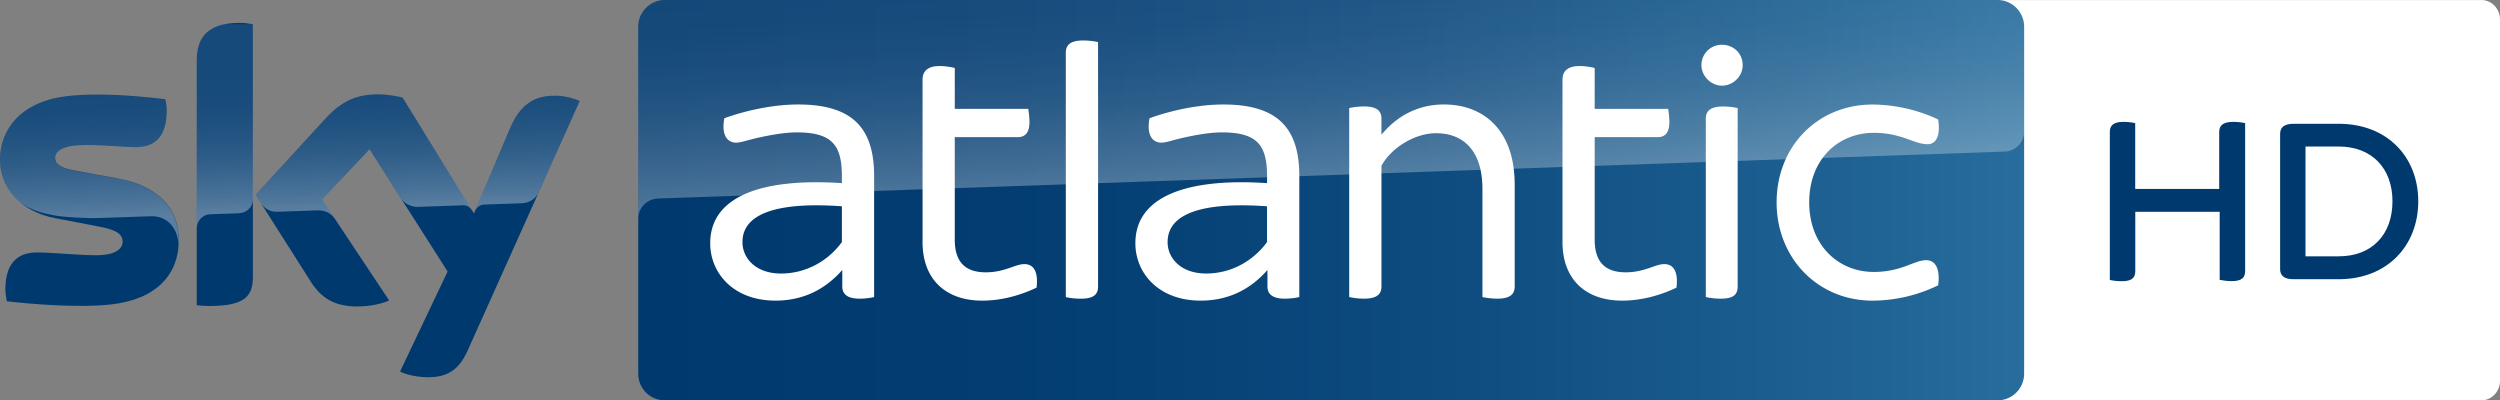<svg width="3122.2" height="500" enable-background="new 0 0 2362.9 500" version="1.1" viewBox="0 0 3122.2 500" xml:space="preserve" xmlns="http://www.w3.org/2000/svg">
		<rect x="0" y="0" width="3122.2" height="500" fill="#808080" stroke="none"/>
		<g transform="translate(769.31 .002)"><path d="m2329.6 0c12.9 0 23.3 10.94 23.3 24.276v451.45c0 13.336-10.5 24.276-23.3 24.276h-607.9c-12.9 0-23.3-10.94-23.3-24.276v-451.34c0-13.44 10.5-24.276 23.3-24.276h607.9" fill="#fff" stroke-width="1.021"/><g fill="#00396e"><path d="m2034.6 153.8v184.7c0 8.1-4.1 12.6-16.7 12.6-5.7 0-11-0.8-15.1-1.6v-85h-105.4v74.1c0 8.1-4.1 12.6-16.7 12.6-6.1 0-12.2-0.8-15.1-1.6v-184.8c0-7.8 4.1-12.6 17.1-12.6 5.7 0 11.3 0.8 14.6 1.6v82.2h104.9v-71.2c0-7.8 4.5-12.6 17.5-12.6 6 0 11.6 0.8 14.9 1.6"/><path d="m2250.8 251.4c0 55.4-38.7 97.3-99.3 97.3h-56.5c-12.2 0-16.7-4.9-16.7-12.6v-168.9c0-7.7 4.5-12.6 16.7-12.6h56.5c60.6 0 99.3 41.5 99.3 96.8m-32.2 0c0-41.5-26-68.4-67.1-68.4h-41.5v137.1h41.5c41.1 0.1 67.1-26.8 67.1-68.7"/></g></g>
				<defs>
				<linearGradient id="Sfumatura_senza_nome_9-5" x1="1010.7" x2="1083" y1="-279.55" y2="-279.55" gradientTransform="matrix(23.94 0 0 -23.94 -23395 -6441.4)" gradientUnits="userSpaceOnUse"><stop stop-color="#00396e" offset="0"/><stop stop-color="#033d72" offset=".27"/><stop stop-color="#0d4a7e" offset=".56"/><stop stop-color="#1d6091" offset=".85"/><stop stop-color="#276d9d" offset="1"/></linearGradient><linearGradient id="linearGradient893" x1="1666.6" x2="1657.9" y1="424.49" y2="175.44" gradientTransform="translate(-1.624 -198)" gradientUnits="userSpaceOnUse"><stop stop-color="#fff" offset="0"/><stop stop-color="#fff" stop-opacity=".83" offset=".12"/><stop stop-color="#fff" stop-opacity=".66" offset=".27"/><stop stop-color="#fff" stop-opacity=".51" offset=".42"/><stop stop-color="#fff" stop-opacity=".4" offset=".57"/><stop stop-color="#fff" stop-opacity=".32" offset=".72"/><stop stop-color="#fff" stop-opacity=".27" offset=".86"/><stop stop-color="#fff" stop-opacity=".25" offset="1"/></linearGradient><linearGradient id="b-5" x1="365.41" x2="359.57" y1="1091.1" y2="923.62" gradientTransform="translate(-189.64 -1500.6)" gradientUnits="userSpaceOnUse"><stop stop-color="#fff" offset="0"/><stop stop-color="#fff" stop-opacity=".835" offset=".12"/><stop stop-color="#fff" stop-opacity=".658" offset=".269"/><stop stop-color="#fff" stop-opacity=".511" offset=".419"/><stop stop-color="#fff" stop-opacity=".397" offset=".568"/><stop stop-color="#fff" stop-opacity=".315" offset=".716"/><stop stop-color="#fff" stop-opacity=".266" offset=".86"/><stop stop-color="#fff" stop-opacity=".25" offset="1"/></linearGradient></defs>
<path d="m2527.9 466.79v-433.47a33.41 33.41 0 0 0-33.4-33.32h-1664.1a33.37 33.37 0 0 0-33.34 33.41v433.29a33.28 33.28 0 0 0 33.34 33.3h1664.1a33.33 33.33 0 0 0 33.4-33.21z" fill="url(#Sfumatura_senza_nome_9-5)"/><g transform="translate(-1.624 -1.2926e-5)" fill="#fff"><path d="m1093.3 219.89v151.11a84.4 84.4 0 0 1-18.22 2c-14.68 0-21.55-5.35-21.55-15.19v-20.63c-21.11 24.08-48.59 38.26-83.44 38.26-52.5 0-81.5-34.35-81.5-71.66 0-56.91 60.89-81.93 164.44-75.06v-8.39c0-38.76-11.79-55-56.48-55-18.58 0-43.67 5.42-56.91 8.82-7.88 2-13.74 4-18.65 4-11.29 0-18.66-9.83-14.76-30.44 24.08-8.83 58.94-17.21 92.35-17.21 69.2 0 94.72 30.95 94.72 89.37m-40.27 82.44v-44.67c-67.76-4.92-124.16 4-124.16 44.69 0 20.61 17.14 39.27 48.09 39.27 31.38 0 58.86-15.7 76.07-39.27"/><path d="m1296.1 359.26c-20.61 9.83-44.18 16.2-67.76 16.2-46.64 0-74.55-27.48-74.55-73.11v-202.76c0-10.27 5.86-17.14 21.55-17.14a84.08 84.08 0 0 1 18.68 2.46v51.09h91.77a118.79 118.79 0 0 1 1.52 16.2c0 14.17-5.93 19.09-14.76 19.09h-78.53v128.1c0 27.47 12.8 40.71 38.76 40.71 23.58 0 36.81-10.27 48.16-10.27 11.72 0 17.65 9.76 15.19 29.43"/><path d="m1332.7 371v-305.26c0-9.33 5.42-15.19 21.62-15.19a88.31 88.31 0 0 1 18.66 2v305.3c0 9.83-5.43 15.18-21.62 15.18a88.44 88.44 0 0 1-18.66-1.95"/><path d="m1624.3 219.89v151.11a84.58 84.58 0 0 1-18.23 2c-14.68 0-21.54-5.35-21.54-15.19v-20.63c-21.12 24.08-48.6 38.26-83.45 38.26-52.5 0-81.5-34.35-81.5-71.66 0-56.91 60.89-81.93 164.44-75.06v-8.39c0-38.76-11.79-55-56.48-55-18.58 0-43.67 5.42-56.91 8.82-7.88 2-13.74 4-18.65 4-11.28 0-18.66-9.83-14.76-30.44 24.09-8.83 58.94-17.21 92.35-17.21 69.2 0 94.73 30.95 94.73 89.37m-40.32 82.46v-44.69c-67.76-4.92-124.16 4-124.16 44.69 0 20.61 17.14 39.27 48.09 39.27 31.38 0 58.86-15.7 76.07-39.27"/><path d="m1893.3 230.67v127.12c0 9.33-5.43 15.19-21.63 15.19a89 89 0 0 1-18.65-2v-134.89c0-47.15-23.07-69.71-57.92-69.71-27 0-56.41 18.66-68.19 40.72v150.69c0 9.33-5.43 15.19-21.62 15.19a89.07 89.07 0 0 1-18.66-2v-236.05a94.05 94.05 0 0 1 18.66-2c16.19 0 21.62 5.92 21.62 15.25v20.11c17.21-21.12 43.17-37.82 78-37.82 48.09 0 88.37 30.44 88.37 100.15"/><path d="m2095.3 359.26c-20.61 9.83-44.18 16.2-67.75 16.2-46.65 0-74.56-27.48-74.56-73.11v-202.76c0-10.27 5.86-17.14 21.55-17.14a84.27 84.27 0 0 1 18.66 2.46v51.09h91.76a117.2 117.2 0 0 1 1.52 16.2c0 14.17-5.93 19.09-14.75 19.09h-78.53v128.1c0 27.47 12.8 40.71 38.76 40.71 23.57 0 36.8-10.27 48.16-10.27 11.71 0 17.64 9.76 15.18 29.43"/><path d="m2126.5 81.43a25.37 25.37 0 0 1 25.52-25.52c14.76 0 26 10.84 26 25.52 0 13.31-11.27 25.53-26 25.53-13.74 0-25.52-12.22-25.52-25.53m5.47 289.57v-222.82c0-9.33 5.42-15.19 21.62-15.19a87.75 87.75 0 0 1 18.15 1.95v222.87c0 9.83-4.91 15.18-21.11 15.18a88.52 88.52 0 0 1-18.66-1.99"/><path d="m2220.4 252.76c0-70.22 51.56-122.21 119.75-122.21a196 196 0 0 1 82 18.66c3.4 22-3.47 30.88-13.31 30.88-17.13 0-31.89-14.18-67.18-14.18-44.18 0-80.55 32.83-80.55 86.85 0 53.51 36.37 86.85 80.55 86.85 35.29 0 50.05-14.68 65.74-14.68 10.34 0 17.64 9.33 14.75 31.38a188.36 188.36 0 0 1-82 19.16c-68.19 0-119.75-53-119.75-122.71"/></g><path d="m821.01 248.05s1.1-0.1 3.2-0.2c98.62-3.5 1678.8-58.54 1678.8-58.54a25.12 25.12 0 0 0 24.9-25.3l-0.06-130.7a33.29 33.29 0 0 0-33.3-33.31h-1664.2a33.3 33.3 0 0 0-33.31 33.31v240.69a25.27 25.27 0 0 1 24.01-25.95z" fill="url(#linearGradient893)" opacity=".3" style="isolation:isolate"/><g transform="matrix(1 0 0 1 189.55 672.34)"><path d="m-105.24-552.38c-55.9 6.1-84.4 39.7-84.4 79.8 0 33 24 64.1 69 72.7l54.2 10.4c19.8 3.8 30 8.2 30 19 0 8.2-7.7 16.9-33.2 16.9-23.1 0-54.2-3.5-74-3.5-19 0-39.2 8.6-39.2 46 0 4.6 0.8 10.4 1.8 15 28.5 3.3 88.2 8.5 129.6 4 57.1-6.1 85.2-37.5 85.2-80.4 0-37-22.9-67.1-75.9-76.9l-51.7-9.6c-16.6-2.9-26.9-6.7-26.9-16.1 0-8.9 10.9-16.1 37.3-16.1 25.9 0 48.7 2.7 63.2 2.7 19 0 38.8-8.1 38.8-45.5 0-5-0.6-9.6-1.6-14.4-20.3-2.5-52.6-5.8-84.8-5.8-12.8-0.1-25.5 0.5-37.4 1.8m321.4 28.9-86.5 94.4 69.5 109.4c12.9 20 29.8 30.1 57.3 30.1 18 0 33-4.2 40-7.5l-83.8-126 59.4-62.9 97.4 152.7-59.4 125c6 3 18 6.7 33.2 7 26.2 0.6 40.3-9.4 51-32.8l140.1-312c-5.8-3.1-18.7-6.6-29-6.7-18-0.4-42.3 3.2-57.7 40.1l-45.3 106.9-89-144.6c-5.8-1.8-19.8-4.2-30-4.2-31.5-0.1-49 11.4-67.2 31.1m-160-72.8v305c5 0.8 10.2 1.1 16.1 1.1 45 0 54-13.2 54-36.2v-315.6c-5.4-1.1-11.1-1.8-16.9-1.8-45.4 0.1-53.2 24.2-53.2 47.5" fill="#00396e" stop-color="#000000" style="font-variation-settings:normal"/><path d="m-189.64-472.58c0-40.1 28.5-73.7 84.4-79.8 11.9-1.3 24.6-1.9 37.2-1.6 32.2 0 64.5 3.3 84.8 5.8 1 4.8 1.6 9.4 1.6 14.4 0 37.4-19.8 45.5-38.8 45.5-14.5 0-37.3-2.7-63.2-2.7-26.4 0-37.3 7.2-37.3 16.1 0 9.4 10.3 13.2 26.9 16.1l51.7 9.6c53 9.8 75.9 39.9 75.9 76.9 0 2.7-0.1 5.3-0.3 7.8v0.7h-0.1c1.1-19.7-11.4-39.3-34.4-38.5-9.9 0.3-55.6 1.9-61.7 2.1-19.7 0.8-46.3-1-57.8-3-13.9-2.4-27.9-5.9-41.5-14.8-18-14.2-27.4-34-27.4-54.6zm263.1 67.8c7.5-0.2 28.8-1 35.1-1.2 6.9-0.2 17.6-5 17.8-17.9v-218c-0.2 0-0.3-0.1-0.5-0.1h-35.3c-28.9 5.9-34.5 26.1-34.5 45.7v209.1c0.1-8.4 6.6-17.3 17.4-17.6zm238.6-18.7c7.2 9.4 18.1 9.6 20.4 9.5 2.1 0 54.3-1.9 56.7-2 3.7-0.1 7.8 1.9 11 6.4l-86.8-140.9c-5.8-1.8-19.8-4.2-30-4.2-31.5 0-49 11.5-67.2 31.2l-86.5 94.4 6.9 10.9c2.9 4 8.9 10.8 20.5 10.3 4.1-0.1 45.9-1.6 49.3-1.7 10.8-0.4 17.6 4.2 21.8 9.7l-15.4-23.2 59.4-62.9zm222.2-122.6c-5.8-3.1-18.7-6.6-28.9-6.7-0.8-0.1-1.5-0.1-2.2-0.1-17.8 0.1-40.7 4.9-55.5 40.2l-44.2 104.3c0.1-0.1 2.9-8.1 11.5-8.5 0 0 43.5-1.5 46.8-1.6 14.2-0.5 19.9-10.3 21.3-13.4l51.2-114.1z" enable-background="new    " fill="url(#b-5)" opacity=".35"/></g></svg>
